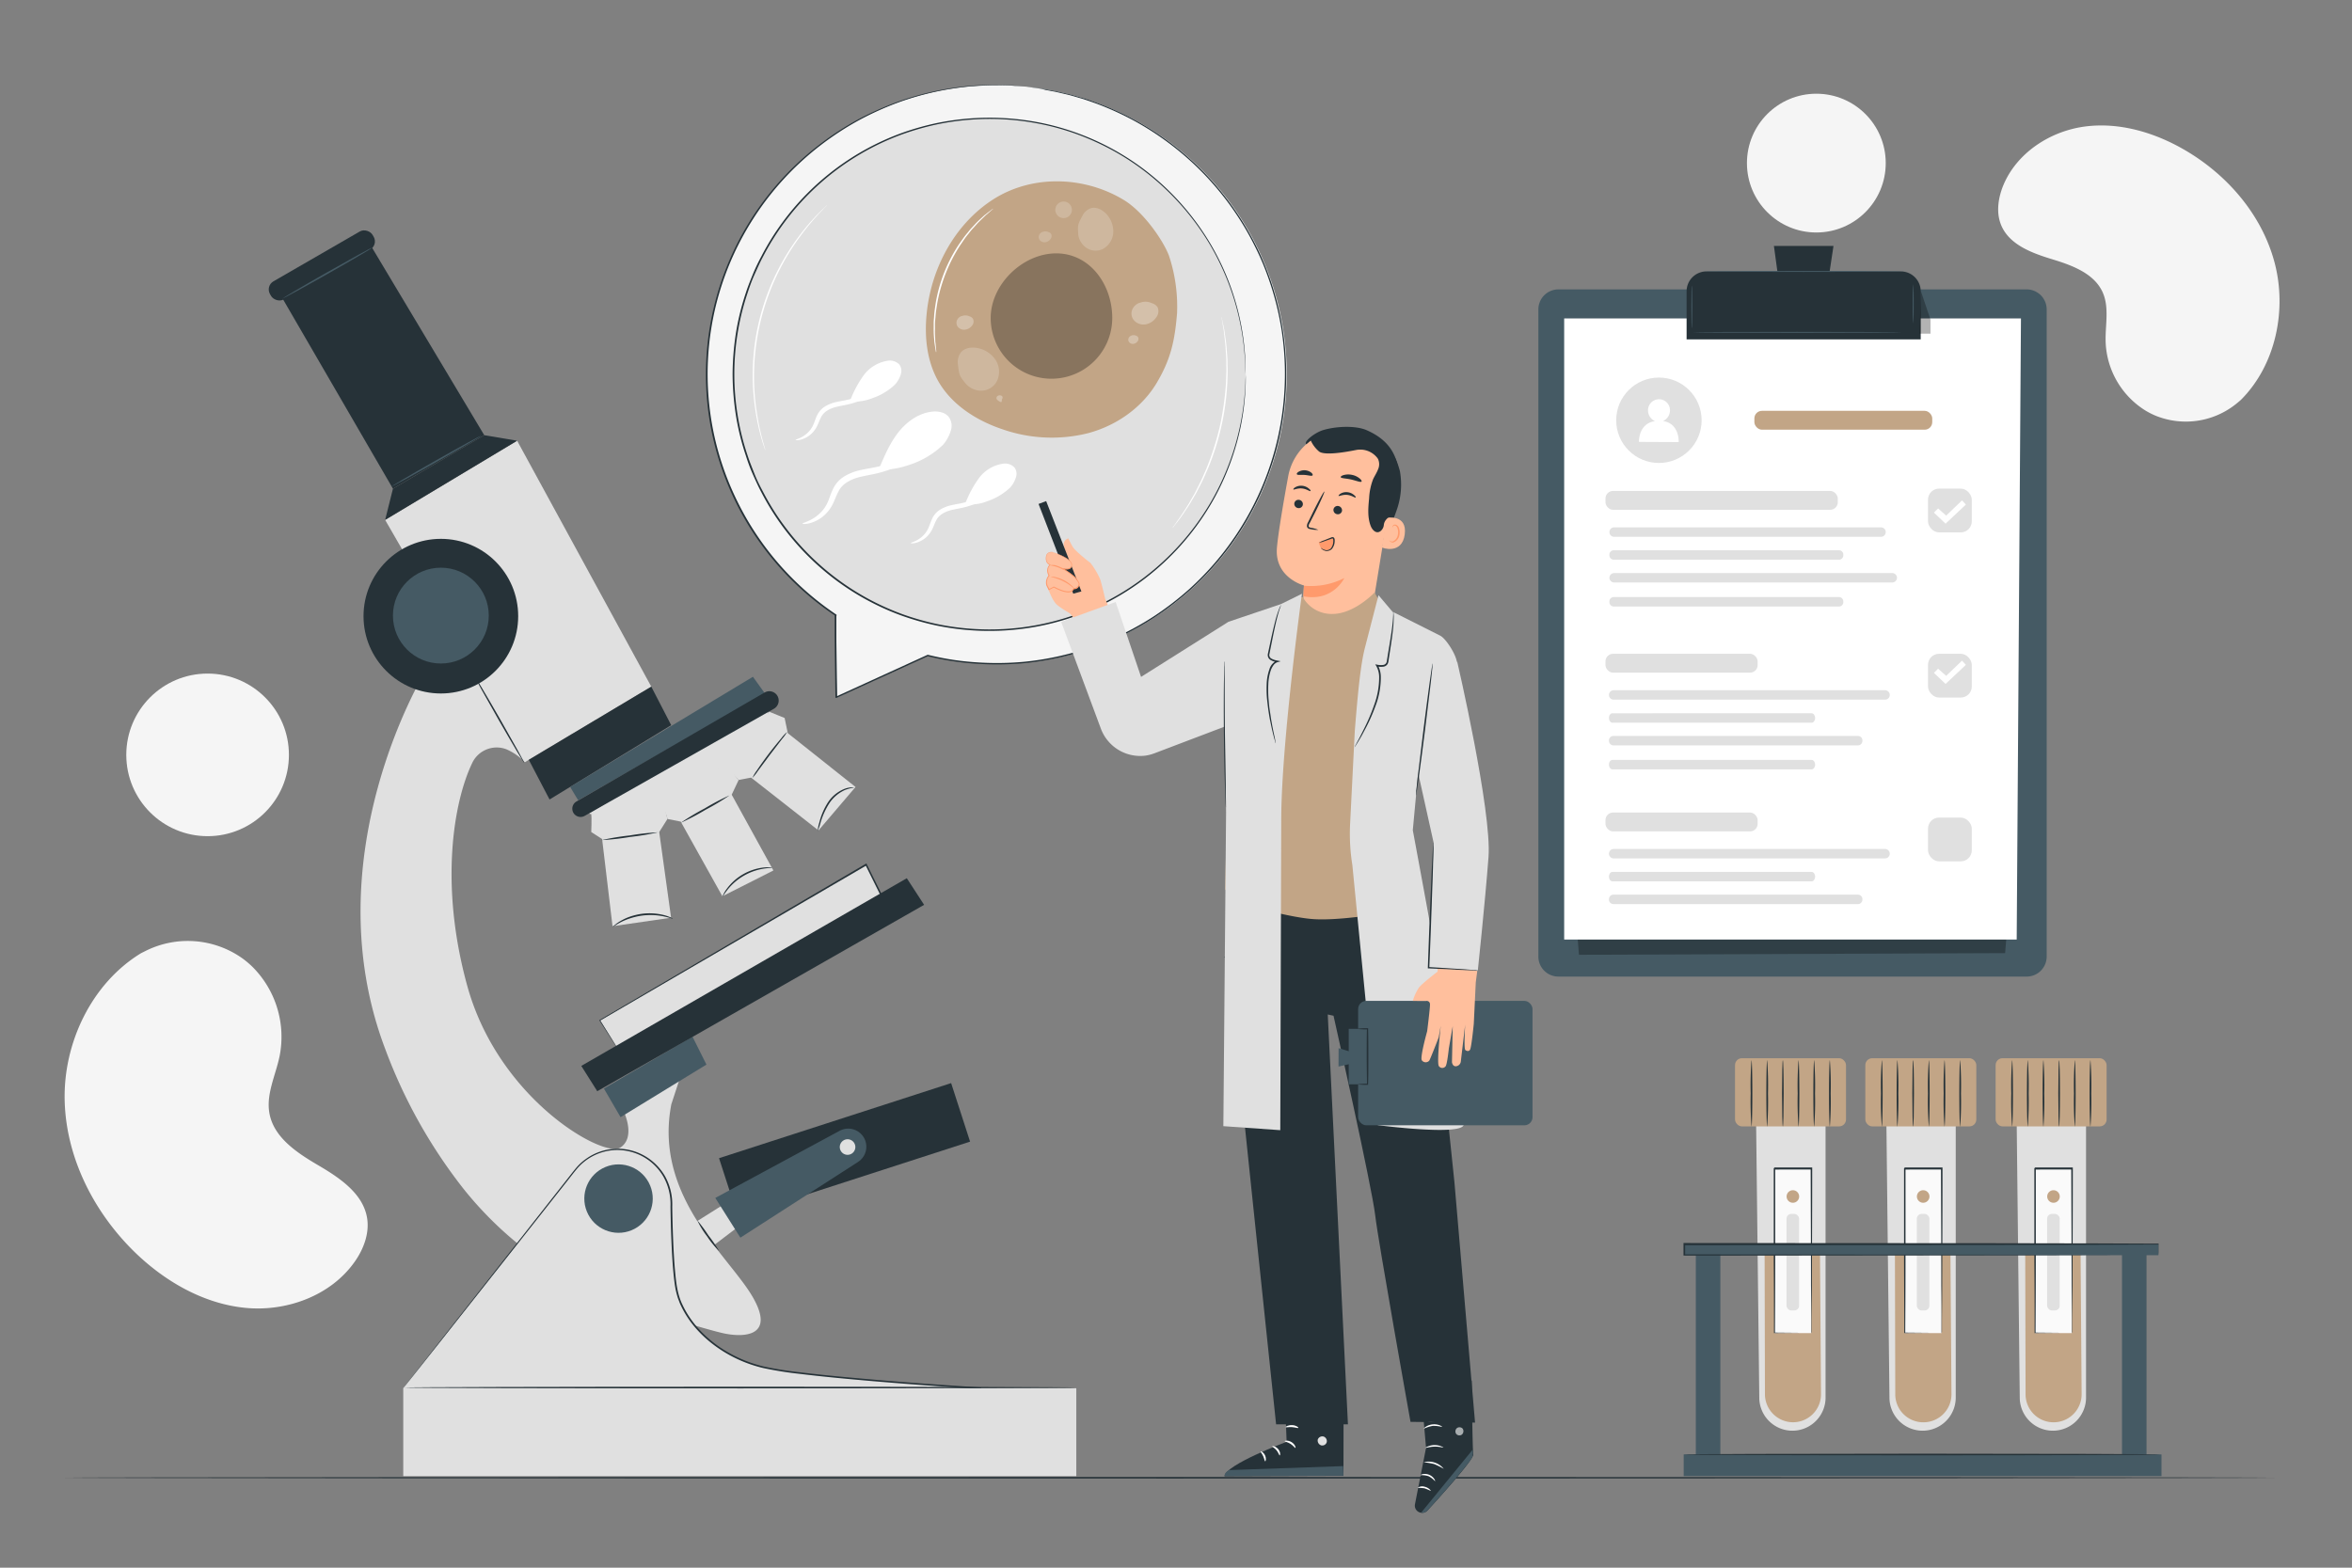 <svg xmlns="http://www.w3.org/2000/svg" viewBox="0 0 750 500"><rect x="0" y="0" width="750" height="500" fill="#808080" stroke="none"/><g id="freepik--background-simple--inject-15"><path d="M45,304l1.19-.59a30.08,30.08,0,0,1,31.05,2.21,28.86,28.86,0,0,1,3.28,2.76,31.57,31.57,0,0,1,8.62,28.55c-1.25,6-4.27,11.93-3.26,17.95,1.3,7.85,8.8,12.79,15.61,16.78s14.29,9,15.57,16.82c.8,4.91-1.15,10-4,14-7.65,10.83-21.76,15.93-34.82,14.65S53.12,409,43.63,400c-13.28-12.65-22.45-30.2-23-48.69S29.14,313.65,45,304Z" style="fill:#f5f5f5"></path><path d="M714.51,127.6l-.87.73a25.63,25.63,0,0,1-26.15,4.3,23.79,23.79,0,0,1-3.27-1.64,26.9,26.9,0,0,1-12.78-22c-.15-5.22,1.18-10.72-.84-15.51-2.63-6.24-9.82-8.85-16.25-10.81s-13.61-4.6-16.22-10.85c-1.63-3.92-1-8.48.57-12.44,4.2-10.48,14.88-17.49,25.95-19s22.35,1.84,32,7.45c13.51,7.86,24.56,20.57,28.63,35.79S725.69,116.47,714.51,127.6Z" style="fill:#f5f5f5"></path><circle cx="66.2" cy="240.76" r="25.93" style="fill:#f5f5f5"></circle><circle cx="579.19" cy="52.02" r="22.13" style="fill:#f5f5f5"></circle></g><g id="freepik--Floor--inject-15"><path d="M725.34,471.31c0,.14-157.76.26-352.32.26s-352.36-.12-352.36-.26,157.72-.26,352.36-.26S725.34,471.17,725.34,471.31Z" style="fill:#263238"></path></g><g id="freepik--Tubes--inject-15"><path d="M559.83,344.76,561,446.12a10.57,10.57,0,0,0,10.55,10.19h0a10.57,10.57,0,0,0,10.58-10.87V345Z" style="fill:#e0e0e0"></path><path d="M562.69,396.73,562.8,445a9,9,0,0,0,8.93,8.62h0a8.94,8.94,0,0,0,8.95-9.19l-.35-47.52Z" style="fill:#C2A586"></path><rect x="553.26" y="337.51" width="35.39" height="21.74" rx="2.19" style="fill:#C2A586"></rect><rect x="565.81" y="372.76" width="11.76" height="52.42" style="fill:#fafafa"></rect><path d="M577.57,425.18a.9.9,0,0,1,0-.28c0-.2,0-.46,0-.78,0-.72,0-1.72,0-3,0-2.63,0-6.38-.08-11.06,0-9.38-.06-22.44-.11-37.31l.26.26H565.81c.52-.52.15-.14.26-.25v8c0,2.62,0,5.2,0,7.71,0,5,0,9.83,0,14.3,0,8.94-.06,16.61-.08,22.4l-.15-.15,8.62.08,2.32,0,.6,0h.22l-.19,0h-.58l-2.28,0-8.71.08h-.15v-.15c0-5.79,0-13.46-.08-22.4,0-4.47,0-9.27,0-14.3,0-2.51,0-5.09,0-7.71v-8c.12-.12-.26.25.26-.27h12v.26c0,14.94-.08,28.06-.11,37.49,0,4.65-.06,8.39-.08,11q0,1.88,0,2.94l0,.75A2,2,0,0,1,577.57,425.18Z" style="fill:#263238"></path><path d="M558.52,359.31a105.56,105.56,0,0,1-.26-10.58,105.69,105.69,0,0,1,.26-10.59c.14,0,.26,4.74.26,10.59S558.66,359.31,558.52,359.31Z" style="fill:#263238"></path><path d="M563.51,359.31c-.14,0-.26-4.74-.26-10.58s.12-10.59.26-10.59a105.69,105.69,0,0,1,.26,10.59A105.56,105.56,0,0,1,563.51,359.31Z" style="fill:#263238"></path><path d="M568.51,359.31c-.14,0-.26-4.74-.26-10.58s.12-10.59.26-10.59.26,4.74.26,10.59S568.65,359.31,568.51,359.31Z" style="fill:#263238"></path><path d="M573.51,359.31a105.56,105.56,0,0,1-.26-10.58,105.69,105.69,0,0,1,.26-10.59c.14,0,.26,4.74.26,10.59S573.65,359.31,573.51,359.31Z" style="fill:#263238"></path><path d="M578.5,359.31c-.14,0-.26-4.74-.26-10.58s.12-10.59.26-10.59a103.75,103.75,0,0,1,.27,10.59A103.63,103.63,0,0,1,578.5,359.31Z" style="fill:#263238"></path><path d="M583.5,359.31c-.14,0-.26-4.74-.26-10.58s.12-10.59.26-10.59a105.69,105.69,0,0,1,.26,10.59A105.56,105.56,0,0,1,583.5,359.31Z" style="fill:#263238"></path><rect x="569.68" y="387.16" width="4.01" height="30.8" rx="1.53" style="fill:#e0e0e0"></rect><path d="M573.71,381.61a2,2,0,1,1-2-2A2,2,0,0,1,573.71,381.61Z" style="fill:#C2A586"></path><path d="M601.38,344.76l1.13,101.36a10.58,10.58,0,0,0,10.55,10.19h0a10.57,10.57,0,0,0,10.58-10.87V345Z" style="fill:#e0e0e0"></path><path d="M604.24,396.73l.12,48.28a8.93,8.93,0,0,0,8.92,8.62h0a8.94,8.94,0,0,0,9-9.19l-.35-47.52Z" style="fill:#C2A586"></path><rect x="594.81" y="337.51" width="35.39" height="21.74" rx="2.19" style="fill:#C2A586"></rect><rect x="607.36" y="372.76" width="11.76" height="52.42" style="fill:#fafafa"></rect><path d="M619.12,425.18a1.58,1.58,0,0,1,0-.28l0-.78c0-.72,0-1.72,0-3,0-2.63,0-6.38-.07-11.06,0-9.38-.07-22.44-.12-37.31l.26.26H607.36c.52-.52.15-.14.26-.25v8c0,2.62,0,5.2,0,7.71,0,5,0,9.83,0,14.3,0,8.94-.06,16.61-.08,22.4l-.15-.15,8.62.08,2.32,0,.6,0h.22l-.19,0h-.58l-2.28,0-8.71.08h-.15v-.15c0-5.79-.05-13.46-.08-22.4,0-4.47,0-9.27,0-14.3,0-2.51,0-5.09,0-7.71v-8c.12-.12-.26.25.26-.27h12v.26c0,14.94-.08,28.06-.11,37.49,0,4.65-.06,8.39-.08,11q0,1.88,0,2.94c0,.31,0,.55,0,.75A2,2,0,0,1,619.12,425.18Z" style="fill:#263238"></path><path d="M600.07,359.31a105.56,105.56,0,0,1-.26-10.58,105.69,105.69,0,0,1,.26-10.59c.14,0,.26,4.74.26,10.59S600.21,359.31,600.07,359.31Z" style="fill:#263238"></path><path d="M605.06,359.31c-.14,0-.26-4.74-.26-10.58s.12-10.59.26-10.59a105.69,105.69,0,0,1,.26,10.59A105.56,105.56,0,0,1,605.06,359.31Z" style="fill:#263238"></path><path d="M610.06,359.31c-.14,0-.26-4.74-.26-10.58s.12-10.59.26-10.59.26,4.74.26,10.59S610.2,359.31,610.06,359.31Z" style="fill:#263238"></path><path d="M615.06,359.31a105.56,105.56,0,0,1-.26-10.58,105.69,105.69,0,0,1,.26-10.59c.14,0,.26,4.74.26,10.59S615.2,359.31,615.06,359.31Z" style="fill:#263238"></path><path d="M620.06,359.31a105.56,105.56,0,0,1-.26-10.58,105.69,105.69,0,0,1,.26-10.59c.14,0,.26,4.74.26,10.59S620.2,359.31,620.06,359.31Z" style="fill:#263238"></path><path d="M625.05,359.31c-.14,0-.26-4.74-.26-10.58s.12-10.59.26-10.59a105.69,105.69,0,0,1,.26,10.59A105.56,105.56,0,0,1,625.05,359.31Z" style="fill:#263238"></path><rect x="611.23" y="387.16" width="4.01" height="30.8" rx="1.53" style="fill:#e0e0e0"></rect><path d="M615.26,381.61a2,2,0,1,1-2-2A2,2,0,0,1,615.26,381.61Z" style="fill:#C2A586"></path><path d="M642.93,344.76l1.13,101.36a10.58,10.58,0,0,0,10.55,10.19h0a10.57,10.57,0,0,0,10.58-10.87V345Z" style="fill:#e0e0e0"></path><path d="M645.79,396.73l.12,48.28a8.93,8.93,0,0,0,8.92,8.62h0a8.94,8.94,0,0,0,8.95-9.19l-.35-47.52Z" style="fill:#C2A586"></path><rect x="636.36" y="337.51" width="35.39" height="21.74" rx="2.19" style="fill:#C2A586"></rect><rect x="648.91" y="372.76" width="11.76" height="52.42" style="fill:#fafafa"></rect><path d="M660.67,425.18a1.58,1.58,0,0,1,0-.28l0-.78c0-.72,0-1.72,0-3,0-2.63,0-6.38-.07-11.06,0-9.38-.07-22.44-.12-37.31l.26.26H648.91c.52-.52.15-.14.26-.25v8c0,2.62,0,5.2,0,7.71,0,5,0,9.83,0,14.3,0,8.94-.06,16.61-.08,22.4l-.15-.15,8.62.08,2.32,0,.6,0h.22l-.19,0h-.58l-2.28,0-8.71.08h-.15v-.15c0-5.79,0-13.46-.08-22.4,0-4.47,0-9.27,0-14.3,0-2.51,0-5.09,0-7.71v-8c.12-.12-.26.25.26-.27h12v.26c0,14.94-.08,28.06-.11,37.49,0,4.65-.06,8.39-.08,11q0,1.88,0,2.94l0,.75A2,2,0,0,1,660.67,425.18Z" style="fill:#263238"></path><path d="M641.62,359.31a105.56,105.56,0,0,1-.26-10.58,105.69,105.69,0,0,1,.26-10.59c.14,0,.26,4.74.26,10.59S641.76,359.31,641.62,359.31Z" style="fill:#263238"></path><path d="M646.61,359.31c-.14,0-.26-4.74-.26-10.58s.12-10.59.26-10.59a103.75,103.75,0,0,1,.27,10.59A103.63,103.63,0,0,1,646.61,359.31Z" style="fill:#263238"></path><path d="M651.61,359.31c-.14,0-.26-4.74-.26-10.58s.12-10.59.26-10.59a105.69,105.69,0,0,1,.26,10.59A105.56,105.56,0,0,1,651.61,359.31Z" style="fill:#263238"></path><path d="M656.61,359.31c-.14,0-.26-4.74-.26-10.58s.12-10.59.26-10.59.26,4.74.26,10.59S656.75,359.31,656.61,359.31Z" style="fill:#263238"></path><path d="M661.61,359.31a105.56,105.56,0,0,1-.26-10.58,105.69,105.69,0,0,1,.26-10.59c.14,0,.26,4.74.26,10.59S661.75,359.31,661.61,359.31Z" style="fill:#263238"></path><path d="M666.6,359.31c-.14,0-.26-4.74-.26-10.58s.12-10.59.26-10.59a105.69,105.69,0,0,1,.26,10.59A105.56,105.56,0,0,1,666.6,359.31Z" style="fill:#263238"></path><rect x="652.78" y="387.16" width="4.01" height="30.8" rx="1.53" style="fill:#e0e0e0"></rect><path d="M656.81,381.61a2,2,0,1,1-2-2A2,2,0,0,1,656.81,381.61Z" style="fill:#C2A586"></path><rect x="536.89" y="463.87" width="152.36" height="6.92" style="fill:#455a64"></rect><rect x="676.66" y="398.61" width="7.82" height="68.2" style="fill:#455a64"></rect><rect x="540.76" y="398.61" width="7.82" height="68.2" style="fill:#455a64"></rect><path d="M688.87,463.9c0,.14-34,.26-76,.26s-76-.12-76-.26,34-.26,76-.26S688.87,463.75,688.87,463.9Z" style="fill:#263238"></path><rect x="537.08" y="396.88" width="151.19" height="3.46" style="fill:#455a64"></rect><path d="M688.27,400.34s0-.3,0-.88,0-1.45,0-2.58l0,.05c-14.73.12-76.84.21-151.18.21h0l.26-.26v3.46l-.26-.26,106.95.1,32.34.08,8.81,0,2.29,0,.8,0-.76,0-2.26,0-8.74,0-32.29.08-107.14.11h-.26v-4h.27c74.34,0,136.45.09,151.18.2h.05v.06q0,1.71,0,2.61C688.28,400.06,688.27,400.34,688.27,400.34Z" style="fill:#263238"></path></g><g id="freepik--Clipboard--inject-15"><path d="M646.09,311.47h-149a6.39,6.39,0,0,1-6.54-6.23V98.54a6.4,6.4,0,0,1,6.54-6.24h149a6.4,6.4,0,0,1,6.55,6.24v206.7A6.39,6.39,0,0,1,646.09,311.47Z" style="fill:#455a64"></path><g style="opacity:0.3"><polygon points="503.49 304.52 639.39 303.99 640.94 285.14 636.78 273.78 502.26 288.87 503.49 304.52"></polygon></g><polygon points="643.08 299.67 498.78 299.67 498.78 101.57 644.44 101.57 643.08 299.67" style="fill:#fff"></polygon><path d="M544.14,86.57h62a6.33,6.33,0,0,1,6.33,6.33v15.34a0,0,0,0,1,0,0H537.82a0,0,0,0,1,0,0V92.9A6.33,6.33,0,0,1,544.14,86.57Z" style="fill:#263238"></path><polygon points="584.66 78.43 565.66 78.43 567.88 94.72 582.2 94.72 584.66 78.43" style="fill:#263238"></polygon><path d="M607.7,86.57c0,.09-14.57.16-32.54.16s-32.54-.07-32.54-.16,14.56-.15,32.54-.15S607.7,86.49,607.7,86.57Z" style="fill:#455a64"></path><path d="M539.49,104.74c-.09,0-.16-3.06-.16-6.84s.07-6.85.16-6.85.16,3.07.16,6.85S539.58,104.74,539.49,104.74Z" style="fill:#455a64"></path><path d="M610.09,103.12a59.84,59.84,0,0,1-.16-6.21,60.12,60.12,0,0,1,.16-6.22c.08,0,.15,2.79.15,6.22S610.17,103.12,610.09,103.12Z" style="fill:#455a64"></path><path d="M606.48,106c0,.09-15,.16-33.4.16s-33.41-.07-33.41-.16,15-.15,33.41-.15S606.48,105.92,606.48,106Z" style="fill:#455a64"></path><g style="opacity:0.3"><polygon points="612.5 92.77 615.59 101.94 615.59 106.43 612.11 106.43 612.5 92.77"></polygon></g><rect x="559.43" y="131.03" width="56.72" height="6.02" rx="2.42" style="fill:#C2A586"></rect><rect x="511.95" y="156.58" width="74.08" height="6.02" rx="2.42" style="fill:#e0e0e0"></rect><path d="M513.21,169.71h0a1.49,1.49,0,0,0,1.48,1.5h85.14a1.5,1.5,0,0,0,1.49-1.5h0a1.5,1.5,0,0,0-1.49-1.51H514.69A1.5,1.5,0,0,0,513.21,169.71Z" style="fill:#e0e0e0"></path><path d="M513.21,177h0a1.4,1.4,0,0,0,1.26,1.51h72.07a1.4,1.4,0,0,0,1.25-1.51h0a1.39,1.39,0,0,0-1.25-1.5H514.47A1.39,1.39,0,0,0,513.21,177Z" style="fill:#e0e0e0"></path><path d="M513.21,191.93h0a1.4,1.4,0,0,0,1.26,1.51h72.07a1.4,1.4,0,0,0,1.25-1.51h0a1.39,1.39,0,0,0-1.25-1.5H514.47A1.39,1.39,0,0,0,513.21,191.93Z" style="fill:#e0e0e0"></path><path d="M513.21,184.28h0a1.52,1.52,0,0,0,1.55,1.5h88.6a1.52,1.52,0,0,0,1.54-1.5h0a1.53,1.53,0,0,0-1.54-1.51h-88.6A1.53,1.53,0,0,0,513.21,184.28Z" style="fill:#e0e0e0"></path><rect x="511.95" y="208.52" width="48.52" height="6.02" rx="2.42" style="fill:#e0e0e0"></rect><path d="M513.06,221.65h0a1.51,1.51,0,0,0,1.51,1.5H601.1a1.51,1.51,0,0,0,1.51-1.5h0a1.52,1.52,0,0,0-1.51-1.51H514.57A1.52,1.52,0,0,0,513.06,221.65Z" style="fill:#e0e0e0"></path><path d="M513.06,229h0c0,.83.5,1.5,1.11,1.5h63.52c.61,0,1.11-.67,1.11-1.5h0c0-.84-.5-1.51-1.11-1.51H514.17C513.56,227.46,513.06,228.13,513.06,229Z" style="fill:#e0e0e0"></path><path d="M513.06,243.87h0c0,.83.5,1.51,1.11,1.51h63.52c.61,0,1.11-.68,1.11-1.51h0c0-.83-.5-1.5-1.11-1.5H514.17C513.56,242.37,513.06,243,513.06,243.87Z" style="fill:#e0e0e0"></path><path d="M513.06,236.22h0a1.44,1.44,0,0,0,1.36,1.51h78.1a1.44,1.44,0,0,0,1.36-1.51h0a1.43,1.43,0,0,0-1.36-1.5h-78.1A1.43,1.43,0,0,0,513.06,236.22Z" style="fill:#e0e0e0"></path><rect x="511.95" y="259.15" width="48.52" height="6.02" rx="2.42" style="fill:#e0e0e0"></rect><path d="M513.06,272.28h0a1.51,1.51,0,0,0,1.51,1.5H601.1a1.51,1.51,0,0,0,1.51-1.5h0a1.52,1.52,0,0,0-1.51-1.51H514.57A1.52,1.52,0,0,0,513.06,272.28Z" style="fill:#e0e0e0"></path><path d="M513.06,279.59h0c0,.84.5,1.51,1.11,1.51h63.52c.61,0,1.11-.67,1.11-1.51h0c0-.83-.5-1.5-1.11-1.5H514.17C513.56,278.09,513.06,278.76,513.06,279.59Z" style="fill:#e0e0e0"></path><path d="M513.06,286.85h0a1.43,1.43,0,0,0,1.36,1.5h78.1a1.43,1.43,0,0,0,1.36-1.5h0a1.44,1.44,0,0,0-1.36-1.51h-78.1A1.44,1.44,0,0,0,513.06,286.85Z" style="fill:#e0e0e0"></path><circle cx="528.99" cy="134.04" r="13.62" style="fill:#e0e0e0"></circle><rect x="614.8" y="208.52" width="13.96" height="13.96" rx="3.52" style="fill:#e0e0e0"></rect><rect x="614.8" y="260.76" width="13.96" height="13.96" rx="3.52" style="fill:#e0e0e0"></rect><rect x="614.8" y="155.84" width="13.96" height="13.96" rx="3.52" style="fill:#e0e0e0"></rect><polygon points="616.69 163.49 618.02 162.16 620.59 164.45 625.64 159.59 626.88 160.92 620.4 167.02 616.69 163.49" style="fill:#fff"></polygon><polygon points="616.69 214.61 618.02 213.28 620.59 215.56 625.64 210.71 626.88 212.04 620.4 218.14 616.69 214.61" style="fill:#fff"></polygon><path d="M530.31,134.28a3.73,3.73,0,0,0,2.21-3.44,3.49,3.49,0,1,0-7,0,3.72,3.72,0,0,0,2.22,3.47c-5.36.8-5.12,6.63-5.12,6.63l12.68.06S535.62,135.08,530.31,134.28Z" style="fill:#fff"></path></g><g id="freepik--Microscope--inject-15"><polygon points="197.25 334.8 191.32 325.4 276.25 275.74 281.85 287.04 197.25 334.8" style="fill:#e0e0e0"></polygon><path d="M197.25,334.8l.44-.27,1.25-.73,4.85-2.77,17.89-10.19,60-34-.1.34c-1.77-3.57-3.65-7.34-5.54-11.17l-.07-.13.37.11-85,49.54,0-.16,4.34,7,1.12,1.82c.25.42.37.64.37.64l-.39-.58-1.15-1.77-4.48-7-.06-.09.1-.06,84.85-49.8.24-.14.12.25.06.13,5.54,11.17.11.22-.21.12-60.31,33.93-17.92,10-4.83,2.69-1.25.68Z" style="fill:#263238"></path><polygon points="222.3 389.47 230.57 384.27 235.16 391.43 226.72 397.86 221.03 395.1 222.3 389.47" style="fill:#e0e0e0"></polygon><rect x="230.4" y="356.97" width="77.79" height="19.62" transform="translate(-99.82 100.69) rotate(-17.93)" style="fill:#263238"></rect><path d="M187.79,259.47s.27.1.77.25a37.42,37.42,0,0,0,17,.85c10.14-1.82,14.64-4.13,23.24-9.47s13.92-15.29,15.09-17.78,1.16-8.54,1.16-8.54" style="fill:#e0e0e0"></path><polygon points="122.81 165.82 167.38 243.07 207.68 219 164.9 140.56 122.81 165.82" style="fill:#e0e0e0"></polygon><path d="M135.63,214.12s-36.15,58.76-12.82,120.37A164.75,164.75,0,0,0,148,379.41a115.85,115.85,0,0,0,57,38.42c10.23,3.11,22.14,6.65,25.74,7.42,6.69,1.43,16.72.95,9.07-11.94s-31.41-32-25.73-61.14l3.28-10-18.62,11.94s4.29,8.59-1,11.94S159,350.73,149,314.43c-8.92-32.29-4.35-58.74,1.57-71.07A8.63,8.63,0,0,1,161.53,239a18.41,18.41,0,0,1,5.85,4.09l17-15.09-36.78-36.16Z" style="fill:#e0e0e0"></path><path d="M151.27,215.59c.12-.07,3.79,6.08,8.18,13.74s7.85,13.93,7.73,14-3.79-6.08-8.18-13.74S151.15,215.66,151.27,215.59Z" style="fill:#263238"></path><polygon points="122.81 165.82 125.3 155.87 154.42 138.8 164.9 140.56 122.81 165.82" style="fill:#263238"></polygon><polygon points="125.3 155.87 88.98 93.28 117.43 76.98 154.42 138.8 125.3 155.87" style="fill:#263238"></polygon><rect x="83.74" y="81.34" width="37.77" height="6.64" rx="2.97" transform="translate(-28.58 62.65) rotate(-30)" style="fill:#263238"></rect><polygon points="168.62 242.33 175.24 254.99 214.03 231.29 207.68 219 168.62 242.33" style="fill:#263238"></polygon><polygon points="184.37 255.24 181.8 250.98 240.09 215.85 243.93 221.19 184.37 255.24" style="fill:#455a64"></polygon><path d="M182.88,259.3h0a2.65,2.65,0,0,1,.94-3.67l60-34.76a3,3,0,0,1,3.95.86h0a3,3,0,0,1-1,4.33l-60.34,34.16A2.65,2.65,0,0,1,182.88,259.3Z" style="fill:#263238"></path><polygon points="192.57 347.18 197.88 356.31 225.27 339.54 220.81 330.62 192.57 347.18" style="fill:#455a64"></polygon><polygon points="190.45 348.03 185.36 339.96 289.16 280.1 294.68 288.59 190.45 348.03" style="fill:#263238"></polygon><path d="M228.09,382.07l8,12.67,37.52-24.15a5.78,5.78,0,0,0,1.83-7.81h0a5.78,5.78,0,0,0-7.7-2.12Z" style="fill:#455a64"></path><path d="M272.75,365.84a2.48,2.48,0,1,1-2.48-2.48A2.48,2.48,0,0,1,272.75,365.84Z" style="fill:#e0e0e0"></path><path d="M128.59,442.75l54.83-69.63a17.16,17.16,0,0,1,17-6.19h0a17.15,17.15,0,0,1,13.67,16.56c.14,10.13.57,23.07,1.85,28.59,2.24,9.7,13.14,21.28,29.42,24.41s67.28,6.26,67.28,6.26V454H142.05Z" style="fill:#e0e0e0"></path><path d="M128.59,442.75s.31.24.89.72l2.59,2.13,10,8.34-.06,0,170.56-.16-.25.26V442.75l.24.26c-10.88-.68-22.28-1.5-33.88-2.47-8-.69-16-1.42-23.75-2.37a113.58,113.58,0,0,1-11.56-1.85,42.54,42.54,0,0,1-10.75-4.14c-6.67-3.68-12.37-9.11-15.51-15.82a11.8,11.8,0,0,1-.54-1.27c-.15-.44-.35-.86-.47-1.3a27.28,27.28,0,0,1-.68-2.66c-.33-1.79-.52-3.59-.69-5.37-.34-3.57-.51-7.1-.65-10.59s-.22-6.94-.27-10.34a18,18,0,0,0-2.27-9.55,17,17,0,0,0-15.92-8.45A17,17,0,0,0,184,372.75c-.94,1.12-1.82,2.28-2.71,3.41l-10.26,13-31,39.21L131.58,439l-2.21,2.78-.78.95.72-.94c.5-.64,1.22-1.56,2.16-2.78l8.37-10.69L170.71,389,181,375.92c.9-1.13,1.77-2.29,2.73-3.43a16.77,16.77,0,0,1,3.32-3,17.3,17.3,0,0,1,17.9-1.16,17.61,17.61,0,0,1,7.07,6.74,18.44,18.44,0,0,1,2.34,9.77c.05,3.4.14,6.85.28,10.33s.32,7,.65,10.56.74,7.17,2.35,10.44c3.08,6.58,8.72,12,15.3,15.59a43,43,0,0,0,10.63,4.08,113.41,113.41,0,0,0,11.5,1.84c7.78.95,15.71,1.67,23.73,2.36,11.59,1,23,1.79,33.87,2.47l.24,0v11.76h-.26l-170.56-.15h0l0,0-10-8.46-2.54-2.15Z" style="fill:#263238"></path><rect x="128.59" y="442.75" width="214.62" height="28.05" style="fill:#e0e0e0"></rect><circle cx="197.25" cy="382.27" r="10.91" transform="translate(-130.51 103.68) rotate(-22.34)" style="fill:#455a64"></circle><path d="M188.54,259.79c.18.95,0,5.58,0,5.58L192,267.6l3.32,27.81L214,292.7l-3.79-27.33,2.62-4.17-1.25-5.14Z" style="fill:#e0e0e0"></path><path d="M211.06,256a48.68,48.68,0,0,1,1.8,5.21l4.21.84,13.28,23.81,16.27-8.23-13.3-24.17,2.19-4.64-3.86-5Z" style="fill:#e0e0e0"></path><path d="M231.65,244.78a53.77,53.77,0,0,1,3.86,4l4-.77L261,264.86,272.81,251,251.2,233.83l-1-4.83-4.91-2Z" style="fill:#e0e0e0"></path><circle cx="140.58" cy="196.52" r="24.66" style="fill:#263238"></circle><circle cx="140.58" cy="196.34" r="15.28" style="fill:#455a64"></circle><path d="M118.67,79c.07.13-6.29,3.88-14.22,8.37s-14.4,8-14.47,7.91,6.29-3.87,14.22-8.36S118.6,78.83,118.67,79Z" style="fill:#455a64"></path><path d="M153.36,139c.08.12-6.29,3.87-14.21,8.36s-14.41,8-14.48,7.91,6.3-3.87,14.22-8.36S153.29,138.89,153.36,139Z" style="fill:#455a64"></path><path d="M209.81,265.46a81,81,0,0,1-8.93,1.48,77.49,77.49,0,0,1-9,1,81,81,0,0,1,8.93-1.48A77.49,77.49,0,0,1,209.81,265.46Z" style="fill:#263238"></path><path d="M214.51,293c0,.08-1.08-.35-2.85-.72a20.69,20.69,0,0,0-7-.25,21.85,21.85,0,0,0-3.76.88A20,20,0,0,0,198,294.1c-1.59.84-2.47,1.55-2.53,1.47s.18-.22.57-.55a12.06,12.06,0,0,1,1.78-1.24,17.15,17.15,0,0,1,2.93-1.38,20.66,20.66,0,0,1,3.85-.94,18.78,18.78,0,0,1,7.14.41,12.79,12.79,0,0,1,2.05.7C214.27,292.78,214.52,292.91,214.51,293Z" style="fill:#263238"></path><path d="M232.65,253.67a78.64,78.64,0,0,1-7.68,4.61,76.88,76.88,0,0,1-7.93,4.16,78.64,78.64,0,0,1,7.68-4.61A74.57,74.57,0,0,1,232.65,253.67Z" style="fill:#263238"></path><path d="M246.26,276.73c0,.1-1.09.06-2.8.33a18.51,18.51,0,0,0-11.41,6.64c-1.08,1.35-1.59,2.32-1.67,2.27a2.12,2.12,0,0,1,.29-.71,10.41,10.41,0,0,1,1.09-1.78,16.92,16.92,0,0,1,11.65-6.78,12.25,12.25,0,0,1,2.09-.07A2.39,2.39,0,0,1,246.26,276.73Z" style="fill:#263238"></path><path d="M251,233.44a14.42,14.42,0,0,1-1.57,2.19l-3.94,5.14L241.6,246a15.25,15.25,0,0,1-1.68,2.11,12.61,12.61,0,0,1,1.38-2.32c.92-1.38,2.25-3.27,3.78-5.29s3-3.8,4.08-5.06A13.34,13.34,0,0,1,251,233.44Z" style="fill:#263238"></path><path d="M272.37,251.18a17.34,17.34,0,0,0-2.75.7,11.73,11.73,0,0,0-5.15,4.29,24.26,24.26,0,0,0-2.83,6.24,20,20,0,0,1-.93,2.72,12.85,12.85,0,0,1,.57-2.83,21.36,21.36,0,0,1,2.76-6.42,11.22,11.22,0,0,1,5.45-4.35,7.6,7.6,0,0,1,2.1-.41A2,2,0,0,1,272.37,251.18Z" style="fill:#263238"></path><path d="M229.34,399a26.75,26.75,0,0,1-3.85-4.66,27.36,27.36,0,0,1-3.16-5.15,49.68,49.68,0,0,1,3.58,4.85A48.66,48.66,0,0,1,229.34,399Z" style="fill:#263238"></path><path d="M343.31,442.55c0,.14-48,.26-107.19.26s-107.2-.12-107.2-.26,48-.27,107.2-.27S343.31,442.4,343.31,442.55Z" style="fill:#263238"></path></g><g id="freepik--speech-bubble--inject-15"><path d="M327.12,27.63a92.25,92.25,0,0,0-60.48,168.63l-.06,0c-.24-.16.23,26.19.23,26.19L296,209.06a93.93,93.93,0,0,0,12.24,2.12A92.26,92.26,0,1,0,327.12,27.63Z" style="fill:#f5f5f5"></path><circle cx="315.53" cy="119.36" r="81.67" transform="translate(147.14 411.68) rotate(-80.78)" style="fill:#e0e0e0"></circle><path d="M397.2,119.36s0-.44-.06-1.32,0-2.18-.18-3.88a81.2,81.2,0,0,0-2.33-14.73,82.46,82.46,0,0,0-9-21.74,82.74,82.74,0,0,0-20.72-23.16,80,80,0,0,0-15.58-9.3,79.14,79.14,0,0,0-18.73-5.91,81.1,81.1,0,0,0-21-1.16,82.49,82.49,0,0,0-10.91,1.53,86.55,86.55,0,0,0-10.89,3.11,81.56,81.56,0,0,0-44.5,39.08c-1,1.87-1.85,3.81-2.73,5.76s-1.6,4-2.25,6a80,80,0,0,0-3.1,12.6,81.54,81.54,0,0,0,0,26.21,78.6,78.6,0,0,0,3.1,12.6c.65,2.05,1.46,4,2.24,6s1.73,3.89,2.74,5.76a80,80,0,0,0,6.64,10.69,81.59,81.59,0,0,0,37.86,28.4A86.55,86.55,0,0,0,298.65,199a82.49,82.49,0,0,0,10.91,1.53,81.52,81.52,0,0,0,21-1.16,81.14,81.14,0,0,0,34.31-15.22A82.42,82.42,0,0,0,385.6,161a78.17,78.17,0,0,0,5.68-11.49,79.24,79.24,0,0,0,3.35-10.24A81.46,81.46,0,0,0,397,124.57c.16-1.7.13-3,.18-3.88s.06-1.33.06-1.33,0,.45,0,1.33,0,2.18-.12,3.89a79.78,79.78,0,0,1-5.56,25.06,77.88,77.88,0,0,1-5.66,11.54,82.81,82.81,0,0,1-20.75,23.31,81.56,81.56,0,0,1-34.45,15.34,83.32,83.32,0,0,1-32.1-.33,86.41,86.41,0,0,1-11-3.12,81.92,81.92,0,0,1-44.79-39.31c-1-1.87-1.87-3.83-2.75-5.79s-1.61-4-2.26-6.06a78.54,78.54,0,0,1-3.12-12.68,87.57,87.57,0,0,1-1.07-13.19,88.87,88.87,0,0,1,1.07-13.18,80.69,80.69,0,0,1,3.12-12.68c.66-2.06,1.47-4.06,2.26-6s1.75-3.92,2.76-5.8a80.23,80.23,0,0,1,6.68-10.75,82.06,82.06,0,0,1,38.1-28.54,86.41,86.41,0,0,1,11-3.12,83.52,83.52,0,0,1,32.1-.34A81.55,81.55,0,0,1,365.1,54.24a82.8,82.8,0,0,1,20.75,23.3,80.68,80.68,0,0,1,11.22,36.61c.14,1.71.09,3,.12,3.89S397.2,119.36,397.2,119.36Z" style="fill:#263238"></path><g style="opacity:0.3"><path d="M368.91,102.08l.09.13.46-.37Z" style="fill:#C2A586"></path></g><path d="M290.39,148.12a27.78,27.78,0,0,0,10.27-6.2,12.14,12.14,0,0,0,2.52-4.54,4.79,4.79,0,0,0-.63-4.38c-1.21-1.54-3.41-1.91-5.36-1.7-4.31.48-8.11,3.24-10.78,6.66s-4.39,7.47-6.07,11.47C284,150,286.74,149.36,290.39,148.12Z" style="fill:#fff"></path><path d="M297.9,139.73c.18.16-1.6,2.61-5.52,5.46a35.27,35.27,0,0,1-7.44,4.1,37.34,37.34,0,0,1-4.79,1.56c-1.7.44-3.46.71-5.17,1.1-3.41.71-6.37,2.21-7.61,4.8-.68,1.27-1.16,2.7-1.81,4a11.7,11.7,0,0,1-2.43,3.33,11.15,11.15,0,0,1-5.1,2.84c-1.35.31-2.11.21-2.13.09s.7-.34,1.88-.86a12.51,12.51,0,0,0,4.29-3.09,11,11,0,0,0,1.92-3c.53-1.21.93-2.65,1.67-4.16a9.38,9.38,0,0,1,3.64-4,17,17,0,0,1,5.22-2c1.81-.41,3.55-.65,5.15-1a37.21,37.21,0,0,0,4.58-1.37,41.74,41.74,0,0,0,7.32-3.53C295.54,141.53,297.67,139.49,297.9,139.73Z" style="fill:#fff"></path><path d="M278.16,127a19.59,19.59,0,0,0,7.29-4.4,8.83,8.83,0,0,0,1.79-3.21,3.45,3.45,0,0,0-.45-3.12,4.21,4.21,0,0,0-3.81-1.2,11.74,11.74,0,0,0-7.64,4.72,35,35,0,0,0-4.31,8.14A14.08,14.08,0,0,0,278.16,127Z" style="fill:#fff"></path><path d="M283.49,121c.13.11-1.13,1.85-3.92,3.87a25.44,25.44,0,0,1-8.67,4c-1.21.31-2.46.5-3.67.78-2.42.5-4.52,1.57-5.4,3.4-.48.91-.82,1.92-1.28,2.85a8.41,8.41,0,0,1-1.72,2.36,8,8,0,0,1-3.62,2c-1,.21-1.5.15-1.51.06s.49-.25,1.33-.61a8.9,8.9,0,0,0,3-2.19,7.59,7.59,0,0,0,1.36-2.16c.38-.86.67-1.88,1.19-2.95a6.65,6.65,0,0,1,2.58-2.82,12.05,12.05,0,0,1,3.7-1.41c1.29-.29,2.52-.46,3.66-.74a29.48,29.48,0,0,0,3.25-1A30,30,0,0,0,279,124C281.81,122.32,283.32,120.87,283.49,121Z" style="fill:#fff"></path><path d="M314.88,159.84a19.65,19.65,0,0,0,7.29-4.39,8.87,8.87,0,0,0,1.79-3.22,3.43,3.43,0,0,0-.45-3.11,4.19,4.19,0,0,0-3.81-1.21,11.7,11.7,0,0,0-7.64,4.73,34.78,34.78,0,0,0-4.31,8.13A14.09,14.09,0,0,0,314.88,159.84Z" style="fill:#fff"></path><path d="M320.21,153.89c.12.11-1.14,1.85-3.92,3.88a25.62,25.62,0,0,1-8.67,4c-1.21.32-2.46.5-3.67.78-2.42.5-4.52,1.57-5.4,3.4-.48.91-.82,1.92-1.28,2.85a8.62,8.62,0,0,1-1.72,2.36,8,8,0,0,1-3.62,2c-1,.22-1.5.15-1.51.06s.49-.24,1.33-.61a8.9,8.9,0,0,0,3-2.19,7.59,7.59,0,0,0,1.36-2.16c.38-.86.67-1.87,1.19-2.95a6.64,6.64,0,0,1,2.58-2.82,11.69,11.69,0,0,1,3.7-1.4c1.29-.3,2.52-.47,3.66-.75a29.48,29.48,0,0,0,3.25-1,30,30,0,0,0,5.19-2.51C318.53,155.17,320,153.72,320.21,153.89Z" style="fill:#fff"></path><path d="M372.74,81.49c-1.86-4.84-8-13.8-14.28-17.65-12.57-7.67-29.16-8.22-41.6-.34s-20.05,22.22-21.4,36.88c-.67,7.17.11,14.68,3.62,21,4.27,7.63,12.15,12.68,20.43,15.48a47.7,47.7,0,0,0,27.4,1.31c9-2.39,17.16-8.06,21.91-16,4.52-7.59,5.8-13.5,6.52-22.31A51.55,51.55,0,0,0,372.74,81.49Z" style="fill:#C2A586"></path><g style="opacity:0.3"><path d="M319.65,126.49a.73.73,0,0,0-.43-.32,1.06,1.06,0,0,0-.87,0h0a.94.94,0,0,0-.49.39.77.77,0,0,0,.07.89c.2.25,1,.83,1.32.78s.13-.71.31-1A.72.72,0,0,0,319.65,126.49Z" style="fill:#fff"></path></g><g style="opacity:0.3"><path d="M310.3,101.75a1.9,1.9,0,0,0-1.19-.87,3,3,0,0,0-2.36-.08l-.05,0-.07,0h0a2.45,2.45,0,0,0-1.33,1.07,2.13,2.13,0,0,0,.17,2.42,2.56,2.56,0,0,0,2.34.84A3.28,3.28,0,0,0,310,103.8,2,2,0,0,0,310.3,101.75Z" style="fill:#fff"></path></g><g style="opacity:0.3"><path d="M362.92,107.57a1.16,1.16,0,0,0-.72-.53,1.78,1.78,0,0,0-1.43,0h0a1.47,1.47,0,0,0-.8.64,1.28,1.28,0,0,0,.1,1.47,1.54,1.54,0,0,0,1.42.51,2,2,0,0,0,1.29-.83A1.23,1.23,0,0,0,362.92,107.57Z" style="fill:#fff"></path></g><g style="opacity:0.2"><path d="M347.84,66.41a4.82,4.82,0,0,0-2.7,2.46c-1.47,2.72-1.5,2.85-1.32,5.73v.22a6.13,6.13,0,0,0,2,3.74,5.23,5.23,0,0,0,6,.77A6.37,6.37,0,0,0,355,74a8.18,8.18,0,0,0-2.3-5.85C351.44,66.87,349.58,65.89,347.84,66.41Z" style="fill:#fff"></path></g><g style="opacity:0.2"><path d="M306.35,112.46a5.27,5.27,0,0,0-.87,3.88c.39,3.34.44,3.47,2.4,5.93l.08.1.13.16-.06-.08a6.72,6.72,0,0,0,4.08,2.11,5.68,5.68,0,0,0,5.81-3.06,6.93,6.93,0,0,0-.45-6.7,8.91,8.91,0,0,0-5.7-3.78C309.84,110.63,307.57,110.91,306.35,112.46Z" style="fill:#fff"></path></g><g style="opacity:0.3"><path d="M369.17,98.07a3.11,3.11,0,0,0-1.89-1.38,4.66,4.66,0,0,0-3.76-.12l-.07,0-.12,0h.06a3.89,3.89,0,0,0-2.1,1.7,3.32,3.32,0,0,0,.27,3.85,4.07,4.07,0,0,0,3.71,1.34,5.2,5.2,0,0,0,3.38-2.17A3.23,3.23,0,0,0,369.17,98.07Z" style="fill:#fff"></path></g><g style="opacity:0.2"><path d="M335.21,74.67a1.48,1.48,0,0,0-.9-.66,2.26,2.26,0,0,0-1.8-.06h0l-.05,0h0a1.91,1.91,0,0,0-1,.81,1.61,1.61,0,0,0,.13,1.85,1.93,1.93,0,0,0,1.77.64,2.47,2.47,0,0,0,1.62-1A1.54,1.54,0,0,0,335.21,74.67Z" style="fill:#fff"></path></g><circle cx="339.16" cy="66.92" r="2.65" style="fill:#fff;opacity:0.2"></circle><path d="M354.67,101.41a19.38,19.38,0,1,1-38.76,0c0-10.7,10.2-20.6,20.9-20.6S354.67,90.71,354.67,101.41Z" style="opacity:0.3"></path><path d="M298.51,112.38a2,2,0,0,1-.12-.52c-.07-.39-.15-.89-.25-1.49-.05-.33-.1-.69-.16-1.08s-.07-.82-.11-1.29a30.1,30.1,0,0,1-.14-3.16V103c0-.64.08-1.3.13-2,.06-1.39.3-2.84.52-4.38a48.37,48.37,0,0,1,7.4-18.68c.9-1.27,1.72-2.5,2.62-3.55.45-.53.84-1.07,1.28-1.54l1.26-1.35c.78-.88,1.6-1.56,2.27-2.2.35-.31.66-.62,1-.87l.86-.68,1.2-.91c.28-.21.43-.31.44-.29a2.33,2.33,0,0,1-.38.37l-1.13,1-.83.7c-.29.27-.59.58-.93.9-.65.66-1.45,1.35-2.2,2.24L310,73.11c-.42.48-.81,1-1.24,1.55-.88,1-1.68,2.28-2.56,3.54a50.18,50.18,0,0,0-7.33,18.5c-.23,1.52-.49,3-.56,4.33-.06.68-.14,1.34-.16,2s0,1.24,0,1.83c-.06,1.16,0,2.21.07,3.14,0,.46,0,.9.07,1.29s.08.75.11,1.08l.15,1.5A2,2,0,0,1,298.51,112.38Z" style="fill:#fff"></path><path d="M327.3,27.65s.52.05,1.55.18l1.9.23,1.23.16,1.4.24,3.32.6,4,.92c1.43.35,2.95.83,4.58,1.28s3.33,1.1,5.13,1.76A91.18,91.18,0,0,1,374.6,46.63a92.72,92.72,0,0,1,23.88,27.9,89,89,0,0,1,8.2,19.83A92.44,92.44,0,0,1,379.73,188a99.15,99.15,0,0,1-11.37,8.79,93,93,0,0,1-41.82,14.72,95.07,95.07,0,0,1-15.38.16,88.2,88.2,0,0,1-15.4-2.4h.17l-.57.26-28.61,13.06a.26.26,0,0,1-.34-.13.19.19,0,0,1,0-.1q-.09-6.66-.18-13.21l-.06-6.52c0-1.08,0-2.16,0-3.24V196.1s0,0,0-.08a.28.28,0,0,1,.2-.11.3.3,0,0,1,.16,0l-.05,0,.06,0-.23.45a93,93,0,0,1-39.8-60.88,92.36,92.36,0,0,1,34.71-89.3,94.45,94.45,0,0,1,13.11-8.46,99.47,99.47,0,0,1,12.72-5.54,93.12,93.12,0,0,1,21.53-4.73,99.63,99.63,0,0,1,13.86-.25l3.57.3,1.22.12-1.22-.07-3.58-.26a102.24,102.24,0,0,0-13.83.34,93.67,93.67,0,0,0-21.47,4.8A99,99,0,0,0,274.54,38a95,95,0,0,0-13.05,8.47A92.3,92.3,0,0,0,238,73.35a91.62,91.62,0,0,0-3.76,84.71A92.79,92.79,0,0,0,266.66,196a.26.26,0,0,1,.07.36.25.25,0,0,1-.3.1l-.05,0h0a.12.12,0,0,1-.08-.16.14.14,0,0,1,.16-.07h0c.36.15.19.06.23.12v3.1c0,1.07,0,2.15,0,3.24,0,2.16.05,4.34.07,6.52.06,4.36.12,8.77.18,13.2l-.37-.23,28.61-13.06.58-.27a.25.25,0,0,1,.17,0,87.17,87.17,0,0,0,15.31,2.38,94,94,0,0,0,15.29-.16,92.63,92.63,0,0,0,41.59-14.62,97.48,97.48,0,0,0,11.31-8.74,92.53,92.53,0,0,0,29.31-82,93.36,93.36,0,0,0-2.41-11.13,94.51,94.51,0,0,0-3.56-10.34,96.67,96.67,0,0,0-4.57-9.42,92.52,92.52,0,0,0-23.74-27.85,94.07,94.07,0,0,0-12.58-8.33,97,97,0,0,0-11.54-5.32q-2.69-1-5.1-1.78c-1.63-.46-3.14-.94-4.56-1.3l-4-.94-3.32-.62L332,28.31l-1.23-.17-1.9-.26C327.82,27.74,327.3,27.65,327.3,27.65Z" style="fill:#263238"></path><path d="M263.74,65.4a3.39,3.39,0,0,1-.58.64c-.38.42-1,1-1.72,1.79a78.7,78.7,0,0,0-5.86,7,75.18,75.18,0,0,0-14.26,56.66,78.84,78.84,0,0,0,1.86,8.91c.26,1,.53,1.83.68,2.38a4.93,4.93,0,0,1,.2.84,6,6,0,0,1-.3-.8c-.18-.54-.48-1.33-.77-2.37a69.76,69.76,0,0,1-2-8.9,73.87,73.87,0,0,1,14.34-56.94,67.89,67.89,0,0,1,6-6.88c.74-.78,1.38-1.33,1.79-1.72A8.27,8.27,0,0,1,263.74,65.4Z" style="fill:#fff"></path><path d="M389.49,101.06a3.61,3.61,0,0,1,.18.7l.43,2,.3,1.47c.09.54.16,1.14.26,1.77.16,1.28.41,2.72.5,4.33.06.81.13,1.66.2,2.54s.05,1.79.07,2.75c.09,1.9,0,3.93-.1,6.07a81.55,81.55,0,0,1-6.25,27c-.87,1.95-1.66,3.82-2.58,5.49-.44.84-.83,1.68-1.27,2.44l-1.29,2.19c-.79,1.41-1.65,2.59-2.36,3.67-.36.53-.68,1-1,1.47l-.91,1.2c-.53.68-1,1.22-1.28,1.64s-.46.56-.48.54a5.27,5.27,0,0,1,.4-.61l1.19-1.69.88-1.22c.31-.45.62-1,1-1.5.68-1.08,1.52-2.27,2.28-3.69l1.25-2.19c.43-.77.82-1.6,1.25-2.44.89-1.67,1.66-3.54,2.52-5.49a91.68,91.68,0,0,0,4.22-13.16,91.85,91.85,0,0,0,2-13.67c.09-2.13.22-4.15.15-6,0-.94,0-1.86-.05-2.74s-.11-1.71-.16-2.52c-.06-1.61-.29-3.05-.42-4.32-.08-.63-.14-1.23-.21-1.77s-.18-1-.26-1.48c-.13-.85-.24-1.53-.33-2A3.48,3.48,0,0,1,389.49,101.06Z" style="fill:#fff"></path></g><g id="freepik--Character--inject-15"><path d="M440.76,173.21a69.88,69.88,0,0,0,4.78-11,24.4,24.4,0,0,0,.87-11.89c-.12-.59-1.32-4.65-1.93-4.68-.44,0,.12,3.67-.15,4a20.55,20.55,0,0,0-4.14,11.54,54.62,54.62,0,0,0,.57,12.05" style="fill:#263238"></path><path d="M443.49,158.14c1.86-9.89-2.34-19.22-12.28-20.81l-.93-.09a18,18,0,0,0-19.5,14.67c-1.57,8.59-3.18,18.09-3.59,22.74-.85,9.62,8.61,12.08,8.61,12.08s-.83,14.94-.83,14.94l23-9.77Z" style="fill:#ffbf9d"></path><path d="M415.79,186.8a23.37,23.37,0,0,0,12.88-2.44s-3.55,7.65-13.05,5.82Z" style="fill:#ff9a6c"></path><path d="M412.73,160.52a1.37,1.37,0,0,0,1.19,1.52,1.3,1.3,0,0,0,1.53-1.09,1.37,1.37,0,0,0-1.18-1.52A1.32,1.32,0,0,0,412.73,160.52Z" style="fill:#263238"></path><path d="M412.43,156.11c.16.19,1.27-.47,2.75-.32s2.48,1,2.66.83,0-.41-.49-.8a3.79,3.79,0,0,0-2.11-.89,3.71,3.71,0,0,0-2.21.48C412.54,155.71,412.36,156,412.43,156.11Z" style="fill:#263238"></path><path d="M425.21,162.52A1.37,1.37,0,0,0,426.4,164a1.32,1.32,0,0,0,1.54-1.09,1.4,1.4,0,0,0-1.19-1.52A1.32,1.32,0,0,0,425.21,162.52Z" style="fill:#263238"></path><path d="M426.84,158.16c.15.19,1.27-.47,2.75-.32s2.48,1,2.66.83-.05-.41-.49-.8a3.79,3.79,0,0,0-2.11-.89,3.57,3.57,0,0,0-2.21.48C427,157.76,426.77,158.07,426.84,158.16Z" style="fill:#263238"></path><path d="M420.41,169a10.35,10.35,0,0,0-2.36-.67c-.37-.08-.72-.19-.76-.45a2,2,0,0,1,.36-1.09l1.41-2.76c2-3.94,3.41-7.19,3.25-7.26s-1.87,3-3.83,7c-.47,1-.93,1.89-1.36,2.78a2.19,2.19,0,0,0-.34,1.46,1,1,0,0,0,.56.61,2.64,2.64,0,0,0,.63.16A9.13,9.13,0,0,0,420.41,169Z" style="fill:#263238"></path><path d="M427.52,152.17c.11.42,1.6.37,3.31.76s3.07,1,3.34.66c.12-.17-.09-.57-.62-1a5.54,5.54,0,0,0-2.4-1.13,5.68,5.68,0,0,0-2.66.05C427.83,151.69,427.48,152,427.52,152.17Z" style="fill:#263238"></path><path d="M413.54,151.26c.22.36,1.27.12,2.5.22s2.24.45,2.51.13c.12-.16,0-.52-.43-.88a3.66,3.66,0,0,0-4-.28C413.61,150.75,413.44,151.08,413.54,151.26Z" style="fill:#263238"></path><path d="M442,165.18c.18-.06,6.8-1.29,5.94,5.26s-7.27,4.32-7.26,4.13S442,165.18,442,165.18Z" style="fill:#ffbf9d"></path><path d="M443,172.36s.11.09.29.21a1.17,1.17,0,0,0,.85.13,2.88,2.88,0,0,0,1.64-2.36,3.74,3.74,0,0,0-.1-1.68,1.35,1.35,0,0,0-.74-1,.6.6,0,0,0-.72.23c-.11.17-.09.3-.12.31s-.13-.13,0-.39a.72.72,0,0,1,.31-.38.87.87,0,0,1,.66-.08,1.61,1.61,0,0,1,1.05,1.17,4,4,0,0,1,.16,1.88,3,3,0,0,1-2,2.61,1.22,1.22,0,0,1-1-.31C443,172.52,443,172.37,443,172.36Z" style="fill:#ff9a6c"></path><path d="M416.55,141.68c-1-.74,2.68-3.72,5.45-4.53,4.19-1.23,10.35-1.47,13.83.07,4.19,1.85,7.5,4.54,9.13,8.82a26,26,0,0,1,1,13.55,7.75,7.75,0,0,1-1.49,3.86c-1.11,1.32-3,2-3.2,4a2.81,2.81,0,0,1-1,1.9c-1.38,1.1-2.68-.3-3.18-1.6-1.07-2.76-.8-5.84-.51-8.8a19.25,19.25,0,0,1,1.29-6.16c.48-1,1.14-2,1.55-3.07a4,4,0,0,0,0-3.33,4,4,0,0,0-.45-.61,6.9,6.9,0,0,0-6.59-2.25c-3.87.78-10.43,1.84-11.9.35a10.18,10.18,0,0,1-2.51-3.38Z" style="fill:#263238"></path><path d="M424.54,171.54a.57.57,0,0,1,.44,0,.52.52,0,0,1,.22.33,3.29,3.29,0,0,1-.67,3.1l0,0a2.19,2.19,0,0,1-3.63-.84l-.4-1.14Z" style="fill:#ff9a6c"></path><path d="M421.18,174.71c-.06,0,.36.71,1.53,1a1.81,1.81,0,0,0,1-.07,2.1,2.1,0,0,0,1-.56,3.93,3.93,0,0,0,.88-2.32,3.61,3.61,0,0,0,0-.66.92.92,0,0,0-.32-.69.81.81,0,0,0-.75,0l-.53.21-1.81.73a7,7,0,0,0-1.62.77,8.2,8.2,0,0,0,1.73-.49l1.84-.64c.33-.1.77-.34.89-.2s.17.59.13,1a3.72,3.72,0,0,1-.74,2.08,1.9,1.9,0,0,1-.79.5,1.7,1.7,0,0,1-.82.1A4,4,0,0,1,421.18,174.71Z" style="fill:#263238"></path><path d="M409.51,440.3l.77,19.54s-19.6,7.34-19.81,11l37.93-.13.05-30.48Z" style="fill:#263238"></path><path d="M422,458.15a1.57,1.57,0,0,1,1.08,1.77,1.49,1.49,0,0,1-1.74,1.08,1.62,1.62,0,0,1-1.13-1.87,1.54,1.54,0,0,1,1.93-.93" style="fill:#e0e0e0"></path><path d="M428.4,470.67l-.12-3.07L392,468.87s-1.69.74-1.49,1.93Z" style="fill:#455a64"></path><path d="M409.66,459.65c0,.18.93.26,1.85.85s1.4,1.37,1.57,1.3-.11-1.14-1.23-1.84S409.62,459.48,409.66,459.65Z" style="fill:#fff"></path><path d="M405.69,461.3c0,.18.76.5,1.39,1.28s.82,1.61,1,1.6.3-1.06-.5-2S405.69,461.13,405.69,461.3Z" style="fill:#fff"></path><path d="M403.45,466.07c.16,0,.42-.88-.06-1.9s-1.35-1.41-1.42-1.26.46.7.84,1.54S403.26,466.06,403.45,466.07Z" style="fill:#fff"></path><path d="M410,455.17c.08.17.93-.09,2,0s1.87.4,2,.24-.7-.82-1.93-.88S409.89,455,410,455.17Z" style="fill:#fff"></path><path d="M452.8,439.61l1.93,22.17-3.53,18a2.28,2.28,0,0,0,2,2.7h0a2.29,2.29,0,0,0,2-.71c3.18-3.47,14.82-16.29,14.59-17.9-.27-1.87-.49-23.53-.49-23.53Z" style="fill:#263238"></path><path d="M453.16,482.46l16.45-20.11.06.94a3.42,3.42,0,0,1-.67,2.27c-1.3,1.75-5,6.5-13.81,16.18a2.26,2.26,0,0,1-2,.72Z" style="fill:#455a64"></path><g style="opacity:0.6"><path d="M464.59,455.48a1.38,1.38,0,0,0-.26,1.82,1.32,1.32,0,0,0,1.8.27,1.45,1.45,0,0,0,.27-1.93,1.38,1.38,0,0,0-1.91-.08" style="fill:#fff"></path></g><path d="M457.61,472.43a7,7,0,0,0-2.06-1.6,7.17,7.17,0,0,0-2.59-.33c0-.05.25-.24.77-.35a3.66,3.66,0,0,1,3.59,1.49C457.61,472.08,457.66,472.41,457.61,472.43Z" style="fill:#fff"></path><path d="M456.22,475.51a16.9,16.9,0,0,0-2-.83,17.4,17.4,0,0,0-2.19-.14,2.54,2.54,0,0,1,2.3-.34C455.63,474.5,456.33,475.44,456.22,475.51Z" style="fill:#fff"></path><path d="M460.31,468.43a23.34,23.34,0,0,0-3-1.49,24.18,24.18,0,0,0-3.35-.56,6.22,6.22,0,0,1,6.39,2.05Z" style="fill:#fff"></path><path d="M460.29,461.64c-.05.14-1.31-.3-2.91-.25s-2.85.51-2.9.37a5.68,5.68,0,0,1,5.81-.12Z" style="fill:#fff"></path><path d="M459.88,455.12a11.07,11.07,0,0,0-3-.35,11.5,11.5,0,0,0-2.9.93s.19-.34.68-.66a5,5,0,0,1,4.45-.44C459.64,454.82,459.91,455.07,459.88,455.12Z" style="fill:#fff"></path><path d="M456.82,453.53a1.82,1.82,0,0,1-.08-.84,5.84,5.84,0,0,1,.52-2.24,2.62,2.62,0,0,1,1-1.31.92.92,0,0,1,1,.14,1.49,1.49,0,0,1,.41,1,3.22,3.22,0,0,1-2.62,3.16,3.76,3.76,0,0,1-3.8-1.72,1.36,1.36,0,0,1-.13-1.07.92.92,0,0,1,.91-.54,3.23,3.23,0,0,1,1.52.67,6.44,6.44,0,0,1,1.62,1.63c.31.45.42.73.39.74a10.44,10.44,0,0,0-2.21-2.08,2.84,2.84,0,0,0-1.33-.55.47.47,0,0,0-.5.29.94.94,0,0,0,.13.7,3.35,3.35,0,0,0,3.3,1.45,2.8,2.8,0,0,0,2.27-2.65,1.07,1.07,0,0,0-.26-.7.48.48,0,0,0-.57-.08,2.42,2.42,0,0,0-.9,1.09A8.61,8.61,0,0,0,456.82,453.53Z" style="fill:#fff"></path><path d="M394.2,284.28s-3.26,13.21-2.28,26c.38,4.94,15,144,15,144h22.91l-6.44-130.72,1.84.4s12.29,54.78,13.29,63.64c.9,8,11.26,65.89,11.26,65.89l20.58.24-6.57-76.61-7.65-73.5-2.88-21.4Z" style="fill:#263238"></path><path d="M427,310.44a4.6,4.6,0,0,1-.94.53,11,11,0,0,1-2.79,1,6,6,0,0,1-2.07,0,4.38,4.38,0,0,1-2.17-1,5.29,5.29,0,0,1-1.32-2.3c-.26-.88-.41-1.79-.6-2.71-.72-3.71-1.2-7.09-1.49-9.55-.14-1.23-.23-2.22-.28-2.91a4.94,4.94,0,0,1,0-1.08,5.4,5.4,0,0,1,.21,1.06c.12.78.26,1.74.44,2.89.37,2.44.9,5.8,1.62,9.5.36,1.83.61,3.69,1.75,4.78a4.68,4.68,0,0,0,3.89,1,12.79,12.79,0,0,0,2.76-.81A4.53,4.53,0,0,1,427,310.44Z" style="fill:#263238"></path><path d="M420.19,293s.15-.12.46-.14a2,2,0,0,1,1.26.4,2.27,2.27,0,0,1,.95,1.74,2.23,2.23,0,0,1-3.8,1.43,2.25,2.25,0,0,1-.43-1.93,2.08,2.08,0,0,1,.69-1.14c.25-.19.43-.22.44-.2a2.53,2.53,0,0,0-.8,1.4,2,2,0,0,0,.43,1.58,1.82,1.82,0,0,0,3-1.14,2,2,0,0,0-.71-1.47A2.51,2.51,0,0,0,420.19,293Z" style="fill:#263238"></path><path d="M455.86,302.28a2.74,2.74,0,0,1-.77.12,13.82,13.82,0,0,1-2.11,0,20.74,20.74,0,0,1-6.78-1.57,20.52,20.52,0,0,1-5.86-3.76,13.34,13.34,0,0,1-1.45-1.52c-.32-.39-.48-.61-.45-.64s.78.78,2.13,1.91A22.62,22.62,0,0,0,453,302.09C454.75,302.26,455.85,302.2,455.86,302.28Z" style="fill:#263238"></path><path d="M401.15,293.43a10.39,10.39,0,0,1-1,2.3,25.84,25.84,0,0,1-3.48,4.84,23.22,23.22,0,0,1-4.41,3.76,8.15,8.15,0,0,1-2.07,1.11,21.9,21.9,0,0,1,1.91-1.39,29.29,29.29,0,0,0,4.27-3.82,32.15,32.15,0,0,0,3.53-4.69A22.69,22.69,0,0,1,401.15,293.43Z" style="fill:#263238"></path><path d="M353.79,194.15,352.42,191s-1.17-5-1.59-6.22a23.73,23.73,0,0,0-3.18-5.32c-.49-.29-4.82-3.77-5.55-5s-1.42-2.74-1.42-2.74a2,2,0,0,0-1.49,1.86c-.14,1.58,1.69,6,1.69,6l-6.95,7.23s1.37,4.61,3.18,6.13,3.93,2.44,4.35,3,1.44,2,1.44,2Z" style="fill:#ffbf9d"></path><polygon points="344.83 188.63 333.6 159.82 331.17 160.73 342.24 189.35 344.83 188.63" style="fill:#263238"></polygon><path d="M335.9,176.17a1.75,1.75,0,0,0-2.26,1.59c-.17,2.08,1.25,2.38,1.25,2.38a2.68,2.68,0,0,0-.3,3.45,3.33,3.33,0,0,0-.66,3.2l.65,1.25,1.54-.8s4.1,2.37,5.76,1.24l.59-.78a1.4,1.4,0,0,0,1.42-.68c.41-.84.47-.82-.63-2.34s-4.41-3.35-4.41-3.35,2.09.53,2.66-.34.3-1.88-1.56-3A21.64,21.64,0,0,0,335.9,176.17Z" style="fill:#ffbf9d"></path><path d="M335.9,176.17s.26.11.74.3,1.19.49,2.05.93a14.85,14.85,0,0,1,1.39.79,4.14,4.14,0,0,1,1.34,1.24,1.28,1.28,0,0,1,.21.91,1.13,1.13,0,0,1-.5.82,2.2,2.2,0,0,1-1.07.18,4.85,4.85,0,0,1-1.18-.16l-.95-.22.84.5a20.67,20.67,0,0,1,3.78,2.68,5.61,5.61,0,0,1,.79.94,4.64,4.64,0,0,1,.63,1,.71.71,0,0,1-.09.52l-.14.3a1.88,1.88,0,0,1-.16.23,1.24,1.24,0,0,1-1.08.35h-.1l-.06.08-.59.78,0,0-.22.11a2.71,2.71,0,0,1-1.39.12,7.32,7.32,0,0,1-1.4-.33,15.4,15.4,0,0,1-2.58-1.14l-.08,0-.08,0-1.54.8.22.07c-.22-.43-.44-.84-.66-1.25v0a3.16,3.16,0,0,1,.62-3.05l.07-.08-.05-.09a3.11,3.11,0,0,1-.45-1.79,2.45,2.45,0,0,1,.7-1.5l.15-.14-.2-.06a1.56,1.56,0,0,1-.93-.79,2.54,2.54,0,0,1-.26-1.12,2.84,2.84,0,0,1,.15-1,1.42,1.42,0,0,1,.5-.66,2,2,0,0,1,1.11-.31c.28,0,.42,0,.42,0a1.08,1.08,0,0,0-.41-.08,1.88,1.88,0,0,0-1.2.27,1.55,1.55,0,0,0-.57.7,3.23,3.23,0,0,0-.18,1.06,2.69,2.69,0,0,0,.25,1.21,1.75,1.75,0,0,0,1.07.93l-.05-.2a2.65,2.65,0,0,0-.81,1.64,3.29,3.29,0,0,0,.46,2l0-.16a3.61,3.61,0,0,0-.78,1.52,3.24,3.24,0,0,0,.08,1.82h0l.64,1.26.08.14.14-.07c.5-.27,1-.53,1.54-.8H336a15.36,15.36,0,0,0,2.64,1.18,7.88,7.88,0,0,0,1.47.35,3,3,0,0,0,1.57-.15l.27-.14h0l0,0,.59-.77-.16.06a1.61,1.61,0,0,0,1.38-.46,1.06,1.06,0,0,0,.21-.31l.15-.31a1.08,1.08,0,0,0,.11-.74,4.81,4.81,0,0,0-.69-1.16,6.6,6.6,0,0,0-.83-1,20.84,20.84,0,0,0-3.86-2.7l-.11.27a6,6,0,0,0,1.25.16,2.42,2.42,0,0,0,1.2-.24,1.49,1.49,0,0,0,.37-2.09,4.57,4.57,0,0,0-1.44-1.29,14.64,14.64,0,0,0-1.42-.77,20.47,20.47,0,0,0-2.1-.85,5.5,5.5,0,0,0-.57-.18C336,176.17,335.9,176.16,335.9,176.17Z" style="fill:#ff9a6c"></path><path d="M335,184a15.61,15.61,0,0,1,7.51,3.75,3.55,3.55,0,0,0-.83-1,10.73,10.73,0,0,0-2.52-1.74,11.41,11.41,0,0,0-2.9-1A3.49,3.49,0,0,0,335,184Z" style="fill:#ff9a6c"></path><path d="M334.87,180.29c0,.1,1,.13,2.25.57s2.1,1,2.16.88a4.53,4.53,0,0,0-2-1.2A3.86,3.86,0,0,0,334.87,180.29Z" style="fill:#ff9a6c"></path><path d="M464.65,210.91s11.12,47.88,10,62.5-3.4,36.08-3.4,36.08l-15.64-.86,1.54-39.87-6.46-29.11Z" style="fill:#e0e0e0"></path><path d="M440.69,193.31l10.8,7.55-12,48V291.5s-12.75,2.19-20.75,1.64c-4.59-.31-11.64-1.94-16.8-3.26h0c-1.88-.49-3.51-.93-4.68-1.26l-3.35-.89-3.28-4.12.67-24.85-.38-4.47V208.84c2.13-4,1.24-10.49,5.55-11.77l18.93-6.69a10.5,10.5,0,0,0,9.49,5.43c7,0,13.44-6.85,13.44-6.85Z" style="fill:#C2A586"></path><path d="M415.16,189.37l-6.64,3.28-16.78,5.66-27.88,17.58L355.76,192l-17.38,6.32,12.74,34.28a13.4,13.4,0,0,0,14,8.42,13.58,13.58,0,0,0,2.89-.72l22.57-8.58.39,27.37-.87,100.09,18.15,1.28.31-100.22C408.81,235.42,415.16,189.37,415.16,189.37Z" style="fill:#e0e0e0"></path><path d="M390.42,210.91a2.15,2.15,0,0,0,0,.47c0,.34,0,.8-.05,1.36,0,1.22-.05,2.91-.09,5-.05,4.22-.07,10,0,16.48s.2,12.27.33,16.49c.08,2.08.14,3.78.19,5,0,.57.05,1,.07,1.36a2.48,2.48,0,0,0,.05.47,4.24,4.24,0,0,0,0-.47c0-.35,0-.8,0-1.36,0-1.22-.05-2.92-.08-5-.08-4.22-.18-10-.24-16.48s-.08-12.26-.08-16.48c0-2.08,0-3.78,0-5,0-.56,0-1,0-1.36A2.84,2.84,0,0,0,390.42,210.91Z" style="fill:#263238"></path><path d="M450.51,264.78,453,238.09l11.55-25.9c.62-2.16-3.26-8.38-5.26-9.43L444,195.07l-4.43-5.24-4.33,16.79c-1.31,5.06-2.16,13.18-3.23,26.55l-1.49,29.61a62.83,62.83,0,0,0,.72,13.14l8.11,82.94s26.77,3.5,27.4-.13S450.51,264.78,450.51,264.78Z" style="fill:#e0e0e0"></path><path d="M451.51,253.79c.14,0,1.45-9.43,2.92-21.09s2.55-21.14,2.41-21.16-1.45,9.42-2.92,21.09S451.37,253.77,451.51,253.79Z" style="fill:#263238"></path><path d="M444.28,195a1.38,1.38,0,0,1,.08.4c0,.26.05.65.07,1.15a39.43,39.43,0,0,1-.25,4.29c-.19,1.81-.5,4-.88,6.39-.18,1.21-.38,2.48-.58,3.81a2,2,0,0,1-.45,1,1.92,1.92,0,0,1-1,.57,6.07,6.07,0,0,1-2.21-.07l.25-.43a7.6,7.6,0,0,1,1,3.77,25.42,25.42,0,0,1-1.69,9.27,56.79,56.79,0,0,1-3.08,7l-1.39,2.6L433,236.69l-.74,1.19c-.18.27-.27.41-.29.4s.05-.16.2-.45l.65-1.24c.31-.56.66-1.21,1.06-2s.84-1.66,1.32-2.63a61.55,61.55,0,0,0,2.95-7,25.64,25.64,0,0,0,1.63-9.08,7.37,7.37,0,0,0-.91-3.46l-.35-.53.6.1a5.51,5.51,0,0,0,2,.08,1.31,1.31,0,0,0,1.1-1.19c.22-1.32.42-2.6.62-3.8.41-2.41.75-4.56,1-6.36s.36-3.25.41-4.25S444.24,195,444.28,195Z" style="fill:#263238"></path><path d="M408.51,192.89a15,15,0,0,1-.5,1.47c-.31.95-.71,2.35-1.12,4.11s-.86,3.9-1.33,6.3c-.24,1.2-.5,2.46-.76,3.78a1.29,1.29,0,0,0,.61,1.5,5.67,5.67,0,0,0,1.9.63l1.08.22-1.08.31a2.73,2.73,0,0,0-1.22.94,6.92,6.92,0,0,0-.82,1.52,15.29,15.29,0,0,0-.84,4.64,38.32,38.32,0,0,0,.06,4.44c.13,1.42.23,2.77.44,4s.34,2.42.55,3.48c.36,2.13.74,3.84,1,5,.1.54.19,1,.26,1.37a1.46,1.46,0,0,1,.06.48s-.07-.15-.16-.46l-.37-1.34c-.31-1.17-.74-2.87-1.15-5-.24-1-.43-2.22-.62-3.49s-.34-2.61-.49-4a37.07,37.07,0,0,1-.1-4.51,15.76,15.76,0,0,1,.87-4.8,4.32,4.32,0,0,1,2.45-2.8v.53a6.21,6.21,0,0,1-2.09-.73,1.85,1.85,0,0,1-.76-.89,2,2,0,0,1-.06-1.15c.28-1.31.55-2.57.8-3.76.51-2.4,1-4.53,1.45-6.29a35.27,35.27,0,0,1,1.28-4.1,11,11,0,0,1,.48-1.06A1.46,1.46,0,0,1,408.51,192.89Z" style="fill:#263238"></path><path d="M471.2,309.49a6.42,6.42,0,0,1-1.15,0l-3.2-.11-11.31-.53h-.23v-.24c.13-3.63.28-7.75.44-12.11.32-7.63.62-14.54.83-19.63.13-2.45.24-4.46.32-5.95,0-.65.08-1.18.11-1.61a1.93,1.93,0,0,1,.08-.56,2,2,0,0,1,0,.56c0,.43,0,1,0,1.62,0,1.49-.09,3.5-.15,6-.17,5.09-.41,12-.68,19.63-.17,4.36-.34,8.48-.49,12.11l-.23-.25,11.3.72,3.19.24A8.32,8.32,0,0,1,471.2,309.49Z" style="fill:#263238"></path><rect x="433.08" y="319.22" width="55.61" height="39.69" rx="2.61" style="fill:#455a64"></rect><path d="M454.64,319.25a1.06,1.06,0,0,1,1.35,1.07c.05,1.11-.9,8.59-.9,8.59s-2.34,8.33-1.7,9.26a1.51,1.51,0,0,0,2.37.11c.32-.44,3-7.39,3-7.39l.67-3.78s-1.36,12-.6,12.92a1.31,1.31,0,0,0,2.11.09c.52-.47,1.07-5.77,1.07-5.77l1.23-7.07L463,338.76s.14,1.28,1.14,1.32a1.72,1.72,0,0,0,1.67-1.42l1.4-11.89s-.47,7.72.05,8.12c.69.54,1.33.36,1.56-.23.46-1.2,1.14-8.15,1.14-8.15l.63-13.21.48-3.65L458.42,309l0,.89s-4.88,3.69-6,5.15a16.44,16.44,0,0,0-1.91,4.18Z" style="fill:#ffbf9d"></path><rect x="430.08" y="328.14" width="6" height="17.69" style="fill:#455a64"></rect><polygon points="431.71 335.77 426.85 334.3 426.82 340.17 431.53 339.09 431.71 335.77" style="fill:#455a64"></polygon><path d="M432.91,345.83a19.92,19.92,0,0,1,3.17-.18l-.18.18c0-2.19-.09-5.41-.09-9,0-3.41,0-6.5.08-8.7l.19.19a21.41,21.41,0,0,1-3.46-.19,23,23,0,0,1,3.46-.19h.18v.19c.05,2.2.08,5.29.08,8.7,0,3.58,0,6.8-.09,9V346h-.17A19.92,19.92,0,0,1,432.91,345.83Z" style="fill:#263238"></path></g></svg>
